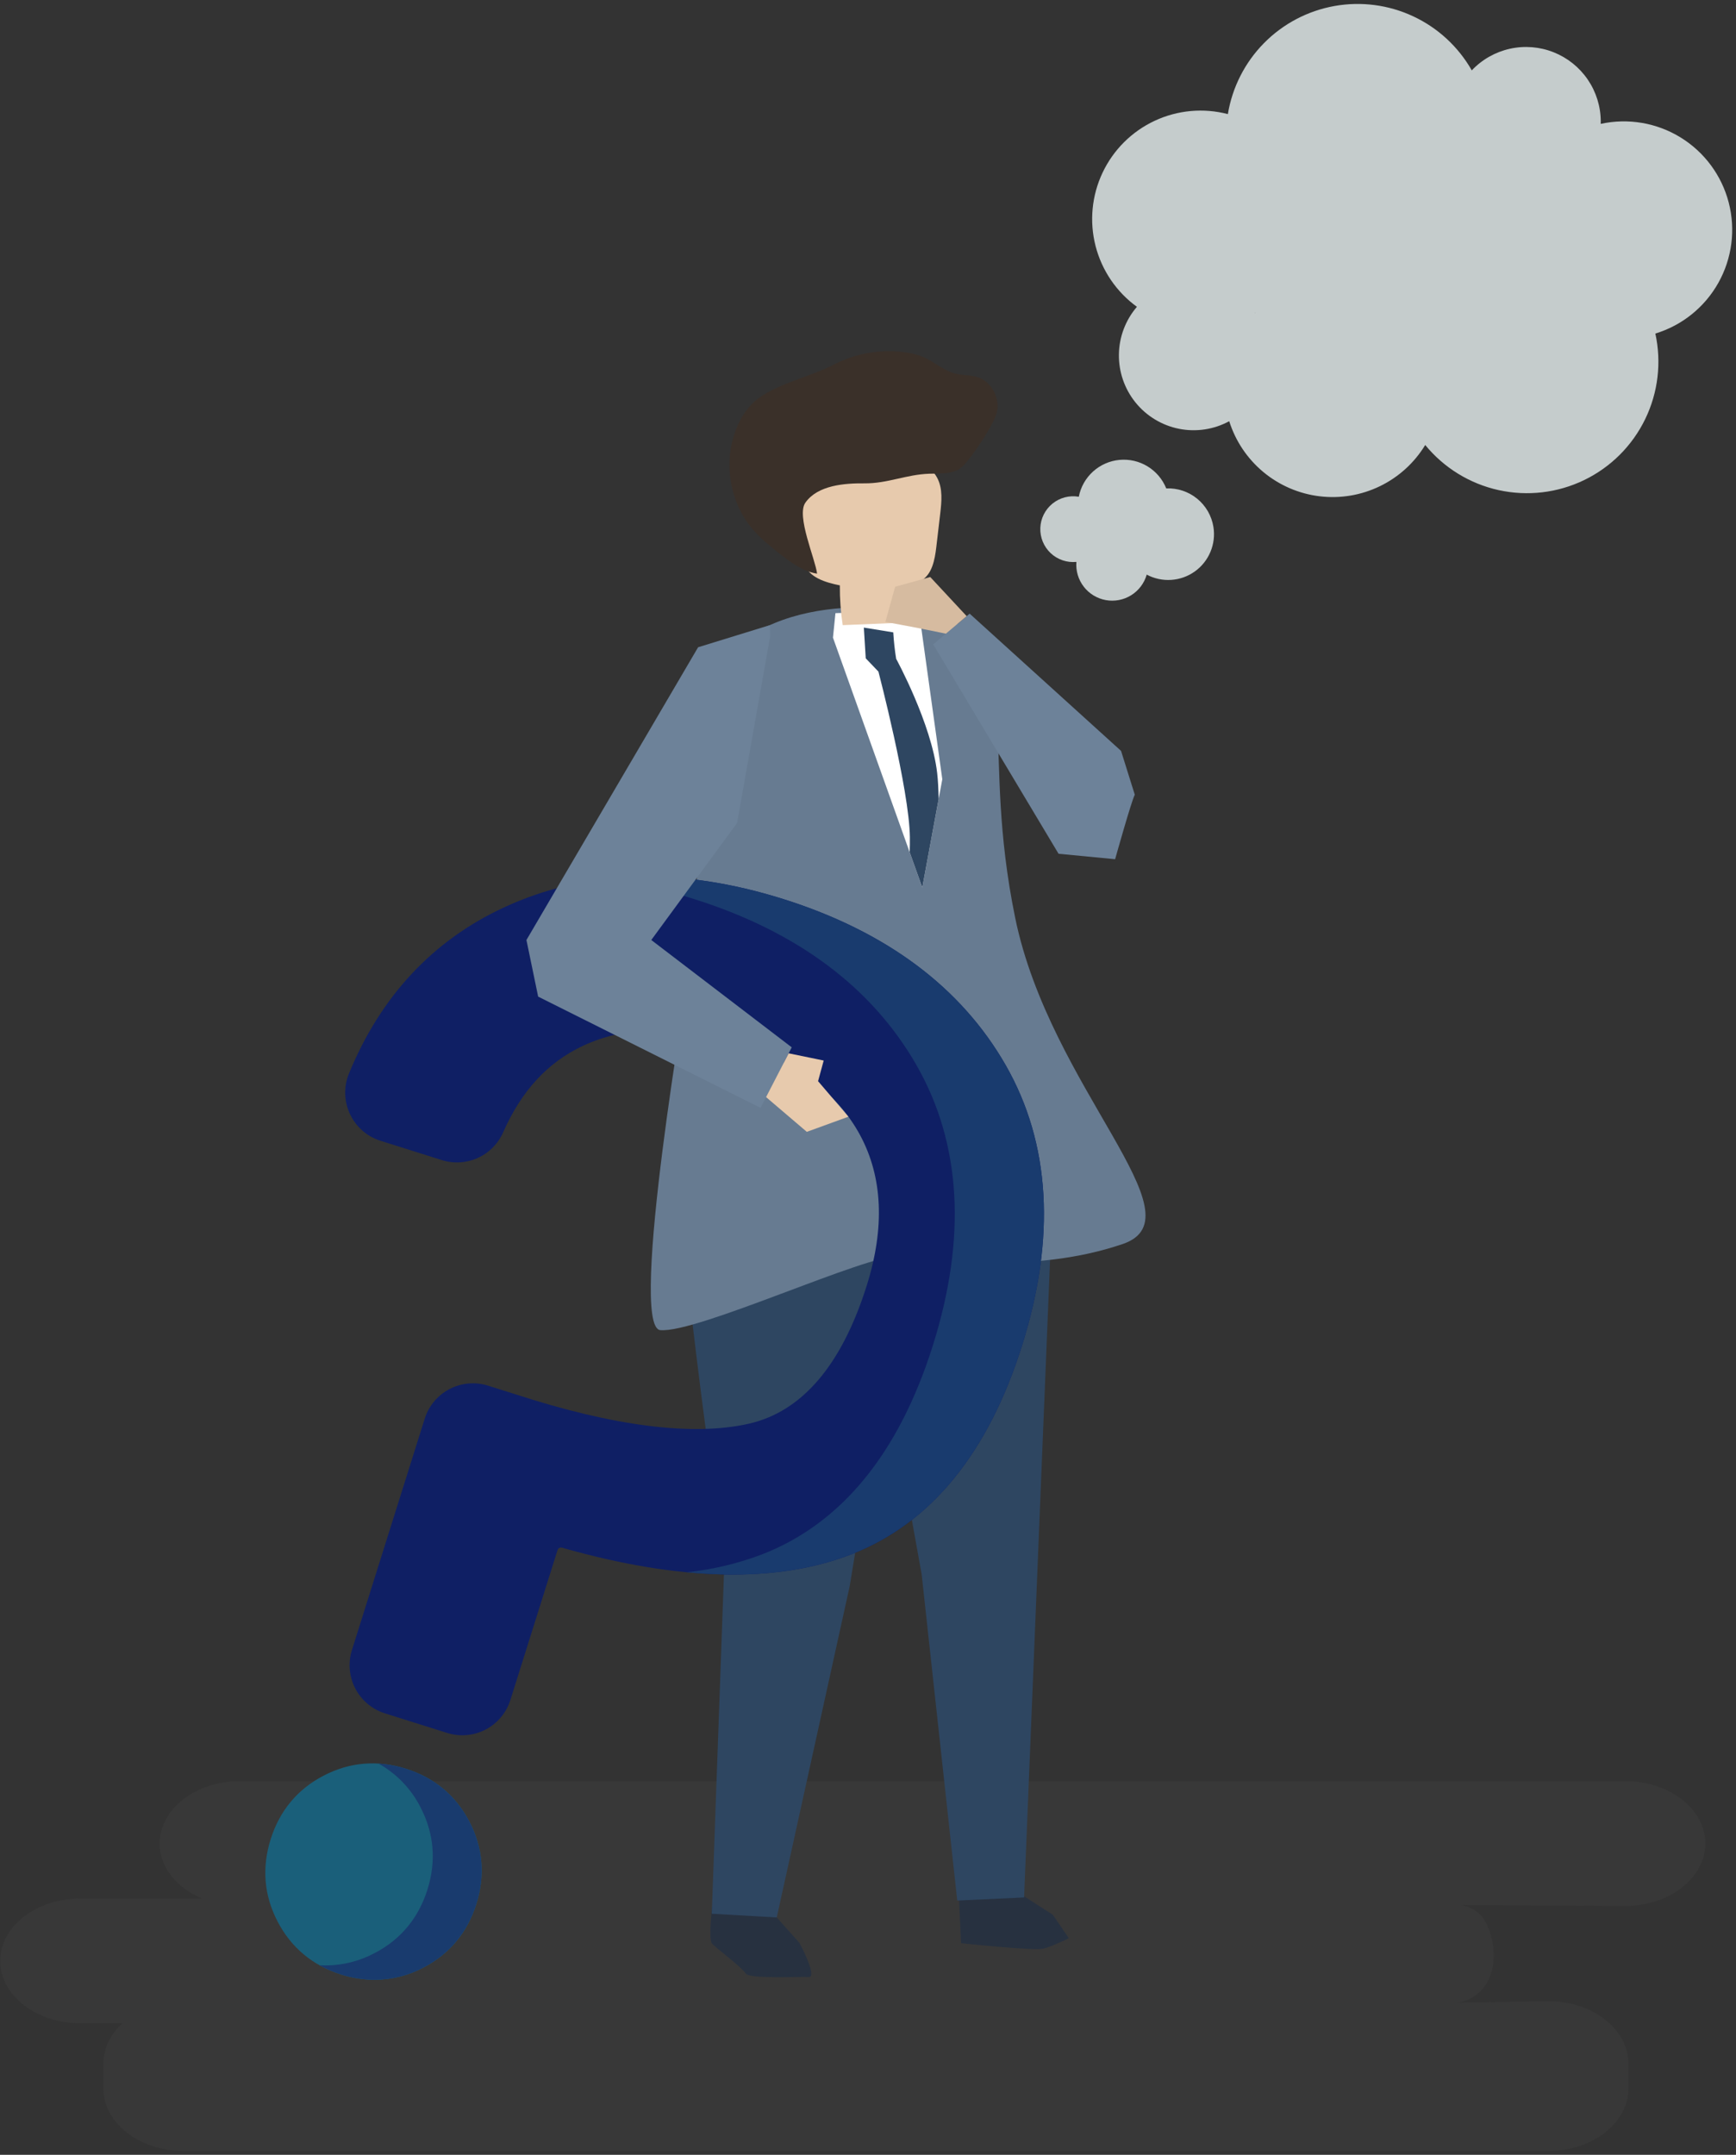 <svg width="349" height="433" viewBox="0 0 349 433" fill="none" xmlns="http://www.w3.org/2000/svg">
<rect x="0" y="0" width="349" height="433" fill="#333333" stroke="none"/>
<g style="mix-blend-mode:multiply" opacity="0.11">
<path d="M326.81 357.921H48.123C39.309 357.921 32.096 363.559 32.096 370.45C32.096 375.222 35.556 379.391 40.61 381.505H16.069C7.254 381.505 0.042 387.144 0.042 394.035C0.042 400.926 7.254 406.564 16.069 406.564H24.62C22.232 408.753 20.783 411.586 20.783 414.671V419.683C20.783 426.574 27.995 432.212 36.81 432.212H311.348C320.163 432.212 327.375 426.574 327.375 419.683V414.671C327.375 407.78 320.163 402.142 311.348 402.142L292.681 402.42C294.103 402.42 296.412 401.543 297.961 399.78C300.677 396.689 300.797 391.984 299.469 388.09C298.608 385.565 297.229 383.563 293.812 382.81L326.81 382.979C335.625 382.979 342.837 377.341 342.837 370.45C342.837 363.559 335.625 357.921 326.81 357.921Z" fill="#606060"/>
</g>
<path d="M202.399 378.828L211.653 384.76L214.865 389.475C214.865 389.475 211.573 391.124 209.724 391.584C207.875 392.044 193.21 390.477 193.21 390.477L192.813 381.89L202.399 378.828Z" fill="#273140"/>
<path d="M156.156 385.305L160.729 390.433C160.729 390.433 164.45 397.384 162.584 397.277C160.719 397.17 150.58 397.714 149.898 396.552C149.215 395.39 143.832 391.339 143.128 390.55C142.424 389.761 143.143 383.237 143.143 383.237L156.156 385.305Z" fill="#273140"/>
<path d="M182.307 248.893L170.815 318.759L156.156 385.305L143.096 384.559L145.612 314.324C145.612 314.324 136.199 249.771 136.167 230.677L182.307 248.893Z" fill="#2E4661"/>
<path d="M211.137 252.337L205.88 381.286L192.44 381.908L185.292 316.389L174.885 258.571L202.662 222.797L211.137 252.337Z" fill="#2E4661"/>
<path d="M204.091 184.444C197.044 150.15 205.992 133.616 190.568 124.085C190.568 124.085 165.44 117.181 149.434 128.671C149.212 128.83 148.992 128.991 148.773 129.156L142.956 141.247L138.541 195.492C138.541 195.492 126.193 266.708 132.747 267.283C140.174 267.935 174.264 252.047 180.738 252.423C187.212 252.798 207.014 256.344 225.707 249.982C241.732 244.527 211.139 218.738 204.091 184.444Z" fill="#677B91"/>
<path d="M172.843 123.028L167.955 123.211L167.457 128.131L185.414 178.348L189.438 156.587L185.043 124.983L172.843 123.028Z" fill="white"/>
<path d="M188.701 160.57C188.664 158.585 188.571 156.808 188.407 155.365C187.278 145.397 180.163 132.39 180.163 132.39C179.877 130.629 179.682 128.854 179.579 127.073L173.665 126.114L174.045 132.288L176.597 134.957C176.597 134.957 182.8 158.684 182.918 168.199C182.93 169.197 182.915 170.225 182.881 171.263L185.414 178.348L188.701 160.57Z" fill="#2E4661"/>
<path d="M187.603 197.647L180.682 252.324L195.274 254.383L205.364 253.599L192.601 206.163L187.603 197.647Z" fill="white"/>
<path d="M179.466 125.205C176.116 125.343 172.767 125.481 169.417 125.619C169.012 122.974 168.818 120.302 168.839 117.627C165.949 117.046 162.562 116.043 161.677 113.231C161.448 112.329 161.373 111.396 161.453 110.469C161.573 106.632 160.496 102.744 161.812 98.96C162.248 97.706 161.903 96.266 162.452 95.057C163.413 92.935 165.692 91.745 167.909 91.031C173.567 89.207 180.064 89.573 185.095 92.738C186.435 93.58 187.688 94.643 188.423 96.044C189.557 98.204 189.302 100.798 189.018 103.221C188.755 105.457 188.493 107.693 188.231 109.929C187.929 112.501 187.386 115.453 185.127 116.72C183.928 117.392 182.409 117.459 181.364 118.352C179.519 119.925 180.216 122.899 179.466 125.205Z" fill="#E7CAAD"/>
<path d="M193.867 75.359C193.081 75.309 192.304 75.164 191.552 74.929C189.045 74.081 187.171 72.115 184.52 71.344C179.158 69.787 172.669 70.629 167.75 73.206C163.042 75.673 156.447 77.028 152.311 80.157C150.613 81.517 149.273 83.272 148.407 85.268C145.248 92.073 146.437 100.674 151.324 106.367C152.438 107.63 153.661 108.793 154.978 109.842C157.674 112.048 160.913 114.787 164.262 115.274C163.933 112.385 160.034 103.68 161.912 101.01C164.402 97.469 169.846 97.093 173.773 97.128C178.453 97.169 182.148 95.355 186.798 95.194C189.167 95.112 191.874 95.36 193.553 93.689C195.495 91.756 199.442 85.805 200.283 83.27C201.019 81.05 200.183 78.463 198.444 76.899C196.943 75.549 195.442 75.504 193.867 75.359Z" fill="#3A3029"/>
<path d="M225.373 150.889L194.933 123.31L187.613 129.482L212.809 171.562L224.182 172.653C224.182 172.653 227.459 160.939 228.134 159.697L225.373 150.889Z" fill="#6D8299"/>
<path d="M81.595 355.418C75.858 353.612 70.288 354.084 65.042 356.818C59.795 359.553 56.219 363.849 54.414 369.586C52.606 375.329 53.078 380.899 55.815 386.139C58.55 391.385 62.845 394.961 68.582 396.767C70.76 397.467 73.032 397.829 75.32 397.84C78.744 397.826 82.114 396.977 85.135 395.366C90.382 392.631 93.958 388.335 95.763 382.598C97.567 376.867 97.096 371.299 94.361 366.044C91.621 360.796 87.326 357.221 81.595 355.418Z" fill="#1A5F7A"/>
<path d="M94.361 366.044C91.621 360.797 87.326 357.221 81.595 355.418C79.812 354.849 77.966 354.503 76.099 354.385C79.718 356.404 82.653 359.457 84.529 363.152C87.263 368.407 87.734 373.976 85.931 379.707C84.125 385.444 80.55 389.739 75.303 392.474C72.281 394.085 68.912 394.934 65.487 394.948C65.074 394.948 64.658 394.932 64.242 394.907C65.622 395.673 67.076 396.296 68.582 396.767C70.76 397.467 73.032 397.829 75.32 397.84C78.744 397.826 82.114 396.977 85.136 395.366C90.382 392.631 93.958 388.335 95.763 382.599C97.567 376.867 97.096 371.299 94.361 366.044Z" fill="#193B6E"/>
<path d="M202.189 214.054C193.236 198.419 178.187 187.184 157.459 180.661C136.737 174.14 117.87 174.696 101.382 182.314C87.049 188.937 76.544 200.172 70.159 215.709C69.626 217.007 69.368 218.403 69.401 219.806C69.435 221.21 69.76 222.591 70.355 223.863C70.951 225.134 71.803 226.268 72.86 227.193C73.916 228.118 75.153 228.813 76.492 229.235L88.834 233.119C91.214 233.867 93.786 233.711 96.058 232.681C98.33 231.651 100.143 229.82 101.149 227.537C104.862 219.145 110.128 213.451 117.246 210.13C125.864 206.111 136.261 205.971 148.148 209.711C160 213.441 168.328 219.624 172.902 228.087C177.454 236.525 177.908 246.694 174.251 258.314C169.211 274.33 161.228 283.676 150.524 286.092C139.253 288.635 123.421 286.628 103.44 280.12L98.099 278.439C95.535 277.635 92.757 277.881 90.374 279.124C87.991 280.366 86.198 282.502 85.388 285.065L70.75 331.579C69.944 334.143 70.189 336.922 71.431 339.306C72.674 341.69 74.812 343.482 77.376 344.289L89.895 348.229C91.165 348.629 92.501 348.775 93.827 348.658C95.153 348.542 96.443 348.165 97.623 347.55C98.803 346.935 99.851 346.093 100.706 345.072C101.561 344.052 102.206 342.873 102.606 341.604L112.085 311.481C112.143 311.301 112.267 311.15 112.433 311.06C112.598 310.97 112.792 310.948 112.974 310.997C136.499 317.714 156.05 318.174 171.085 312.363C187.075 306.183 198.648 292.041 205.48 270.33C212.286 248.704 211.178 229.77 202.189 214.054Z" fill="#0F1F64"/>
<path d="M202.189 214.054C193.236 198.419 178.187 187.183 157.459 180.66C144.629 176.623 132.51 175.302 121.226 176.687C127.44 177.425 133.569 178.755 139.53 180.66C160.257 187.183 175.307 198.419 184.259 214.054C193.249 229.77 194.356 248.704 187.551 270.329C180.718 292.04 169.146 306.182 153.155 312.363C148.292 314.204 143.21 315.407 138.037 315.94C150.702 317.155 161.763 315.966 171.085 312.363C187.075 306.182 198.648 292.04 205.48 270.329C212.286 248.704 211.178 229.77 202.189 214.054Z" fill="#193B6E"/>
<path d="M154.769 125.619L140.344 130.064L105.833 188.891L108.186 200.264L152.894 222.617L159.169 210.46L130.932 188.891L148.188 165.36L154.855 127.712L154.769 125.619Z" fill="#6D8299"/>
<path d="M194.336 123.813L187.013 115.946L179.954 117.907L177.993 124.966L184.268 126.143L190.162 127.333L194.336 123.813Z" fill="#D6BBA0"/>
<path d="M158.55 211.659L165.594 213.11L164.463 217.258L170.564 224.397L162.2 227.44L154.008 220.458L158.55 211.659Z" fill="#E7CAAD"/>
<path d="M228.561 61.652C226.274 64.316 224.993 67.698 224.941 71.209C224.888 74.72 226.067 78.138 228.273 80.87C230.478 83.602 233.571 85.475 237.014 86.164C240.457 86.852 244.033 86.313 247.12 84.639C248.378 88.633 250.759 92.179 253.98 94.855C257.2 97.53 261.123 99.221 265.28 99.725C269.436 100.23 273.65 99.526 277.417 97.699C281.184 95.872 284.345 92.998 286.522 89.422C290.284 94.016 295.483 97.209 301.281 98.487C307.08 99.765 313.14 99.053 318.484 96.466C323.829 93.879 328.146 89.567 330.741 84.226C333.336 78.885 334.056 72.827 332.787 67.026C338.171 65.389 342.712 61.732 345.461 56.822C348.209 51.911 348.951 46.128 347.532 40.682C346.112 35.237 342.64 30.552 337.844 27.609C333.048 24.665 327.299 23.691 321.801 24.891C321.806 24.73 321.812 24.57 321.812 24.407C321.801 21.406 320.892 18.476 319.201 15.996C317.509 13.517 315.114 11.601 312.323 10.496C309.532 9.391 306.474 9.147 303.544 9.797C300.613 10.446 297.945 11.959 295.882 14.14C293.179 9.394 289.071 5.603 284.124 3.288C279.178 0.972 273.635 0.246 268.259 1.21C262.883 2.174 257.937 4.78 254.103 8.669C250.269 12.559 247.734 17.541 246.847 22.93C241.932 21.649 236.725 22.125 232.124 24.276C227.523 26.427 223.819 30.117 221.65 34.71C219.481 39.302 218.985 44.508 220.247 49.427C221.509 54.346 224.449 58.67 228.561 61.652ZM252.399 62.794C252.369 62.825 252.341 62.857 252.31 62.888C252.303 62.878 252.295 62.868 252.288 62.857C252.325 62.836 252.362 62.816 252.399 62.794Z" fill="#C5CCCC"/>
<path d="M243.942 105.883C244.213 107.574 244.007 109.307 243.347 110.888C242.687 112.468 241.6 113.834 240.206 114.83C238.813 115.826 237.17 116.414 235.461 116.527C233.752 116.64 232.045 116.274 230.532 115.47C230.04 117.191 228.925 118.668 227.405 119.613C225.885 120.559 224.068 120.906 222.306 120.587C220.545 120.269 218.965 119.307 217.872 117.889C216.779 116.471 216.253 114.698 216.394 112.913C215.455 113.005 214.508 112.895 213.615 112.591C212.722 112.287 211.905 111.795 211.218 111.148C210.531 110.502 209.991 109.716 209.633 108.844C209.275 107.971 209.107 107.032 209.142 106.09C209.177 105.147 209.413 104.223 209.835 103.379C210.256 102.536 210.853 101.792 211.586 101.198C212.318 100.604 213.17 100.174 214.082 99.936C214.995 99.698 215.948 99.659 216.877 99.82C217.257 97.87 218.257 96.095 219.729 94.761C221.2 93.426 223.064 92.603 225.041 92.415C227.019 92.226 229.004 92.682 230.701 93.715C232.398 94.748 233.716 96.301 234.457 98.144C236.712 98.048 238.923 98.782 240.672 100.209C242.42 101.636 243.584 103.655 243.942 105.883Z" fill="#C5CCCC"/>
</svg>
